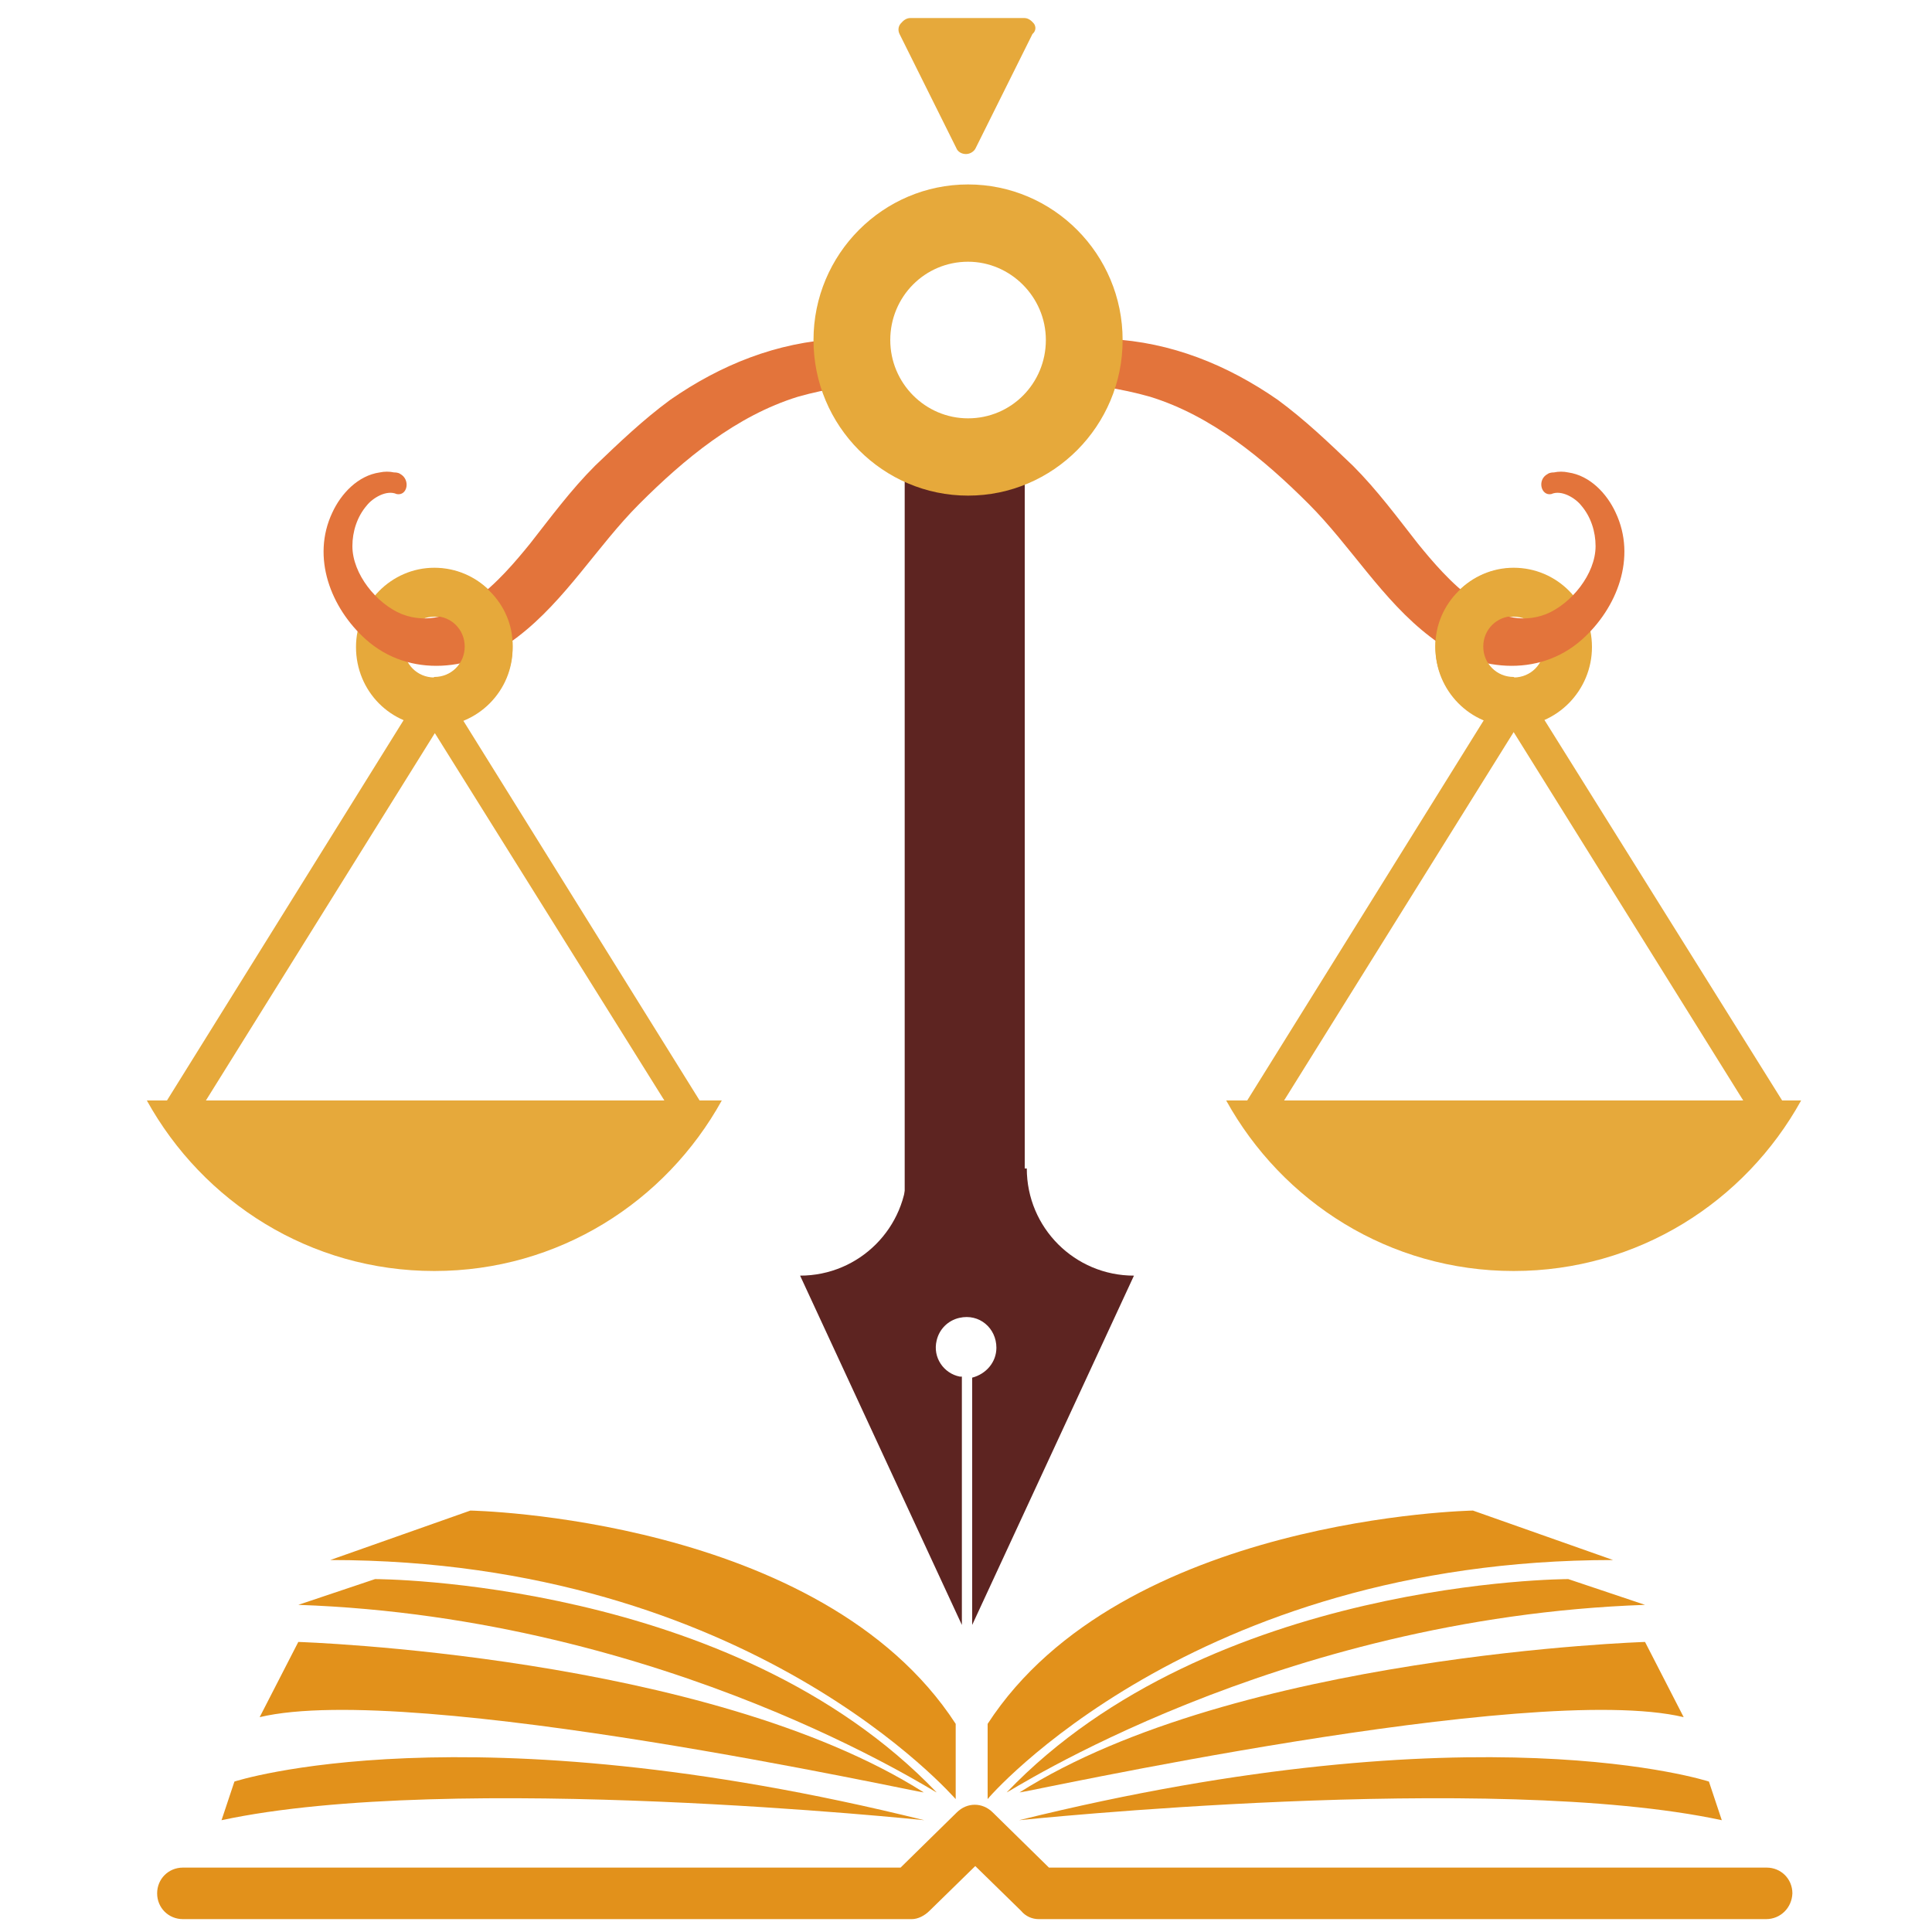 <?xml version="1.0" encoding="utf-8"?>
<!-- Generator: Adobe Illustrator 24.2.0, SVG Export Plug-In . SVG Version: 6.00 Build 0)  -->
<svg version="1.1" id="Capa_1" xmlns="http://www.w3.org/2000/svg" xmlns:xlink="http://www.w3.org/1999/xlink" x="0px" y="0px"
	 viewBox="0 0 375 375" style="enable-background:new 0 0 375 375;" xml:space="preserve">
<style type="text/css">
	.st0{fill:#E6A93B;}
	.st1{fill:#E3743B;}
	.st2{fill:#5D2421;}
	.st3{fill:#E2911B;}
</style>
<g id="surface1">
	<path class="st0" d="M243.9,219.6c1.1,0,2.2-0.5,2.6-1.6l47.3-75.9l47.3,75.9c0.9,1.6,3,2,4.4,1.1c1.6-0.9,2-3,1.1-4.4l-50.1-80.2
		c-0.6-0.9-1.6-1.6-2.6-1.6c-1.1,0-2.2,0.6-2.6,1.6l-49.9,80.2c-0.9,1.6-0.5,3.4,1.1,4.4C242.6,219.5,243.3,219.6,243.9,219.6"/>
	<path class="st0" d="M134.3,219.6c-1.1,0-2.2-0.5-2.6-1.6l-47.3-75.7l-47.3,75.9c-0.9,1.6-3,2-4.4,1.1c-1.6-0.9-2-3-1.1-4.4
		l49.9-80.2c0.6-0.9,1.6-1.6,2.6-1.6c1.1,0,2.2,0.6,2.6,1.6l49.9,80.2c0.9,1.6,0.5,3.4-1.1,4.4C135.3,219.5,134.9,219.6,134.3,219.6
		"/>
	<path class="st0" d="M287.9,125.6c0,3.3,2.6,5.9,5.9,5.9s5.9-2.6,5.9-5.9c0-3.3-2.6-5.9-5.9-5.9
		C290.5,119.7,287.9,122.3,287.9,125.6z M278.6,125.6c0-8.4,6.8-15.4,15.2-15.4c8.4,0,15.2,6.8,15.2,15.4c0,8.4-6.8,15.4-15.2,15.4
		C285.4,141,278.6,134.1,278.6,125.6"/>
	<path class="st1" d="M301.1,95.9c2-0.9,4.7,0.8,5.8,2.2c1.9,2.2,2.8,5.1,2.8,7.9c0,5.4-4.7,11.2-9.6,13.2
		c-10,3.9-19.3-6.8-24.9-13.7c-4-5.1-7.9-10.4-12.6-15.1c-4.7-4.5-9.3-8.9-14.6-12.8c-9.8-6.8-20.7-11.2-32.7-11.8
		c-1.9-0.2-3.7-0.3-5.3,0.9c-2,1.6-2.2,4.7-0.6,6.5c1.4,1.6,3.3,1.6,5.1,1.9c3,0.5,5.9,1.1,8.7,1.9c12,3.7,22.1,12.1,30.8,20.8
		c8.2,8.2,14.3,18.7,23.6,25.8c8.6,6.7,21,8.1,29.5,0.5c6.8-6.1,10.6-15.9,6.5-24.6c-1.7-3.7-5-7.2-9.2-7.8c-0.9-0.2-1.9-0.2-2.8,0
		c-0.2,0-0.8,0-1.2,0.3C298.3,93.1,299.1,96.3,301.1,95.9C301.1,95.9,300.2,96,301.1,95.9"/>
	<path class="st0" d="M301.1,95.9C301.1,95.9,300.2,96,301.1,95.9"/>
	<g>
		<g>
			<path class="st0" d="M349.6,213.6c-10.9,19.7-31.7,33.1-55.8,33.1c-24.1,0-44.9-13.4-55.8-33.1H349.6"/>
		</g>
	</g>
	<path class="st0" d="M293.8,110.3h0.2v9.3h-0.2c-3.3,0-5.9,2.6-5.9,5.9c0,3.3,2.6,5.9,5.9,5.9l0,0l0.2,0.2v9.2h-0.2
		c-8.4,0-15.2-6.8-15.2-15.4C278.6,117.2,285.4,110.3,293.8,110.3"/>
	<path class="st0" d="M84.3,119.7c-3.3,0-5.9,2.6-5.9,5.9c0,3.3,2.6,5.9,5.9,5.9c3.3,0,5.9-2.6,5.9-5.9
		C90.2,122.3,87.6,119.7,84.3,119.7z M84.3,141c-8.4,0-15.2-6.8-15.2-15.4c0-8.4,6.8-15.4,15.2-15.4s15.2,6.8,15.2,15.4
		C99.6,134.1,92.7,141,84.3,141"/>
	<path class="st1" d="M77,95.9c-2-0.9-4.7,0.8-5.8,2.2c-1.9,2.2-2.8,5.1-2.8,7.9c0,5.4,4.7,11.2,9.6,13.2
		c10.1,3.9,19.3-6.8,24.9-13.7c4-5.1,7.9-10.4,12.6-15.1c4.7-4.5,9.3-8.9,14.6-12.8c9.8-6.8,20.7-11.2,32.7-11.8
		c1.9-0.2,3.7-0.3,5.3,0.9c2,1.6,2.2,4.7,0.6,6.5c-1.4,1.6-3.3,1.6-5.1,1.9c-3,0.5-5.9,1.1-8.7,1.9c-12,3.7-22.1,12.1-30.8,20.8
		c-8.2,8.2-14.3,18.7-23.6,25.8c-8.6,6.7-21,8.1-29.5,0.5c-6.8-6.1-10.6-15.9-6.5-24.6c1.7-3.7,5-7.2,9.2-7.8c0.9-0.2,1.9-0.2,2.8,0
		c0.2,0,0.8,0,1.2,0.3C79.7,93.1,79.1,96.3,77,95.9C77,95.9,77.8,96,77,95.9"/>
	<path class="st0" d="M77,95.9C77,95.9,77.8,96,77,95.9"/>
	<path class="st2" d="M198.9,237.2h-23.3V82.5h23.3V237.2"/>
	<path class="st0" d="M187.9,50.8c-8.4,0-15.1,6.8-15.1,15.2s6.8,15.2,15.1,15.2c8.4,0,15.1-6.8,15.1-15.2S196.1,50.8,187.9,50.8z
		 M187.9,96.2c-16.5,0-30-13.5-30-30.2s13.5-30.2,30-30.2s30,13.5,30,30.2S204.4,96.2,187.9,96.2"/>
	<g>
		<g>
			<path class="st0" d="M200.7,4.6c-0.5-0.6-1.1-1.1-1.9-1.1h-22.1c-0.8,0-1.4,0.5-1.9,1.1c-0.5,0.6-0.5,1.4-0.2,2l11,22.1
				c0.3,0.8,1.1,1.2,1.9,1.2s1.6-0.5,1.9-1.2l11-22.1C201.1,6,201.1,5.2,200.7,4.6"/>
		</g>
	</g>
	<g>
		<g>
			<path class="st0" d="M28.5,213.6c10.9,19.7,31.7,33.1,55.8,33.1s44.9-13.4,55.8-33.1H28.5"/>
		</g>
	</g>
	<path class="st0" d="M84.3,110.3h-0.2v9.3h0.2c3.3,0,5.9,2.6,5.9,5.9c0,3.3-2.6,5.9-5.9,5.9l0,0l-0.2,0.2v9.2h0.2
		c8.4,0,15.2-6.8,15.2-15.4C99.6,117.2,92.7,110.3,84.3,110.3"/>
	<g>
		<g>
			<path class="st2" d="M186.3,267.2c-3.1-0.6-5.3-3.7-4.5-7c0.5-2.2,2.2-3.9,4.4-4.4c3.9-0.9,7.2,2,7.2,5.8c0,2.8-2,5.1-4.7,5.8v48
				l31.4-67.8l0,0c-11.5,0-20.8-9.3-20.8-20.8l0,0h-23.2l0,0l0,0c0,11.5-9.3,20.8-20.8,20.8l0,0l31.4,67.8v-48.2H186.3z"/>
		</g>
	</g>
	<g>
		<g>
			<path class="st3" d="M342.8,372.5H201.6c-1.2,0-2.5-0.5-3.4-1.6l-8.9-8.7l-8.9,8.7c-0.9,0.9-2.2,1.6-3.4,1.6H35.5
				c-2.8,0-5-2.2-5-5c0-2.8,2.2-5,5-5h139.3l10.9-10.7c2-2,5-2,7,0l10.9,10.7h139.3c2.8,0,5,2.2,5,5
				C347.8,370.3,345.6,372.5,342.8,372.5z"/>
		</g>
	</g>
	<path class="st3" d="M64.1,302.8l27.2-9.6c0,0,68.1,1.2,94.2,41.4v14.6C185.4,349.2,145.8,302.8,64.1,302.8z"/>
	<path class="st3" d="M57.9,311.5l14.9-5c0,0,69.4,0,109,41.4C181.8,348.2,129.7,314,57.9,311.5z"/>
	<path class="st3" d="M50.4,333.3l7.5-14.6c0,0,79.3,2.5,121.4,29.2C179.3,348.2,80.1,326.2,50.4,333.3z"/>
	<path class="st3" d="M45.5,345.8c0,0,44.6-14.6,133.9,7.5c0,0-91.7-9.6-136.4,0L45.5,345.8z"/>
	<path class="st3" d="M313.1,302.8l-27.2-9.6c0,0-68.1,1.2-94.2,41.4v14.6C191.6,349.2,231.3,302.8,313.1,302.8z"/>
	<path class="st3" d="M319.3,311.5l-14.9-5c0,0-69.4,0-109,41.4C195.4,348.2,247.5,314,319.3,311.5z"/>
	<path class="st3" d="M326.8,333.3l-7.5-14.6c0,0-79.3,2.5-121.4,29.2C197.9,348.2,297.1,326.2,326.8,333.3z"/>
	<path class="st3" d="M331.7,345.8c0,0-44.6-14.6-133.9,7.5c0,0,91.7-9.6,136.4,0L331.7,345.8z"/>
</g>
</svg>
